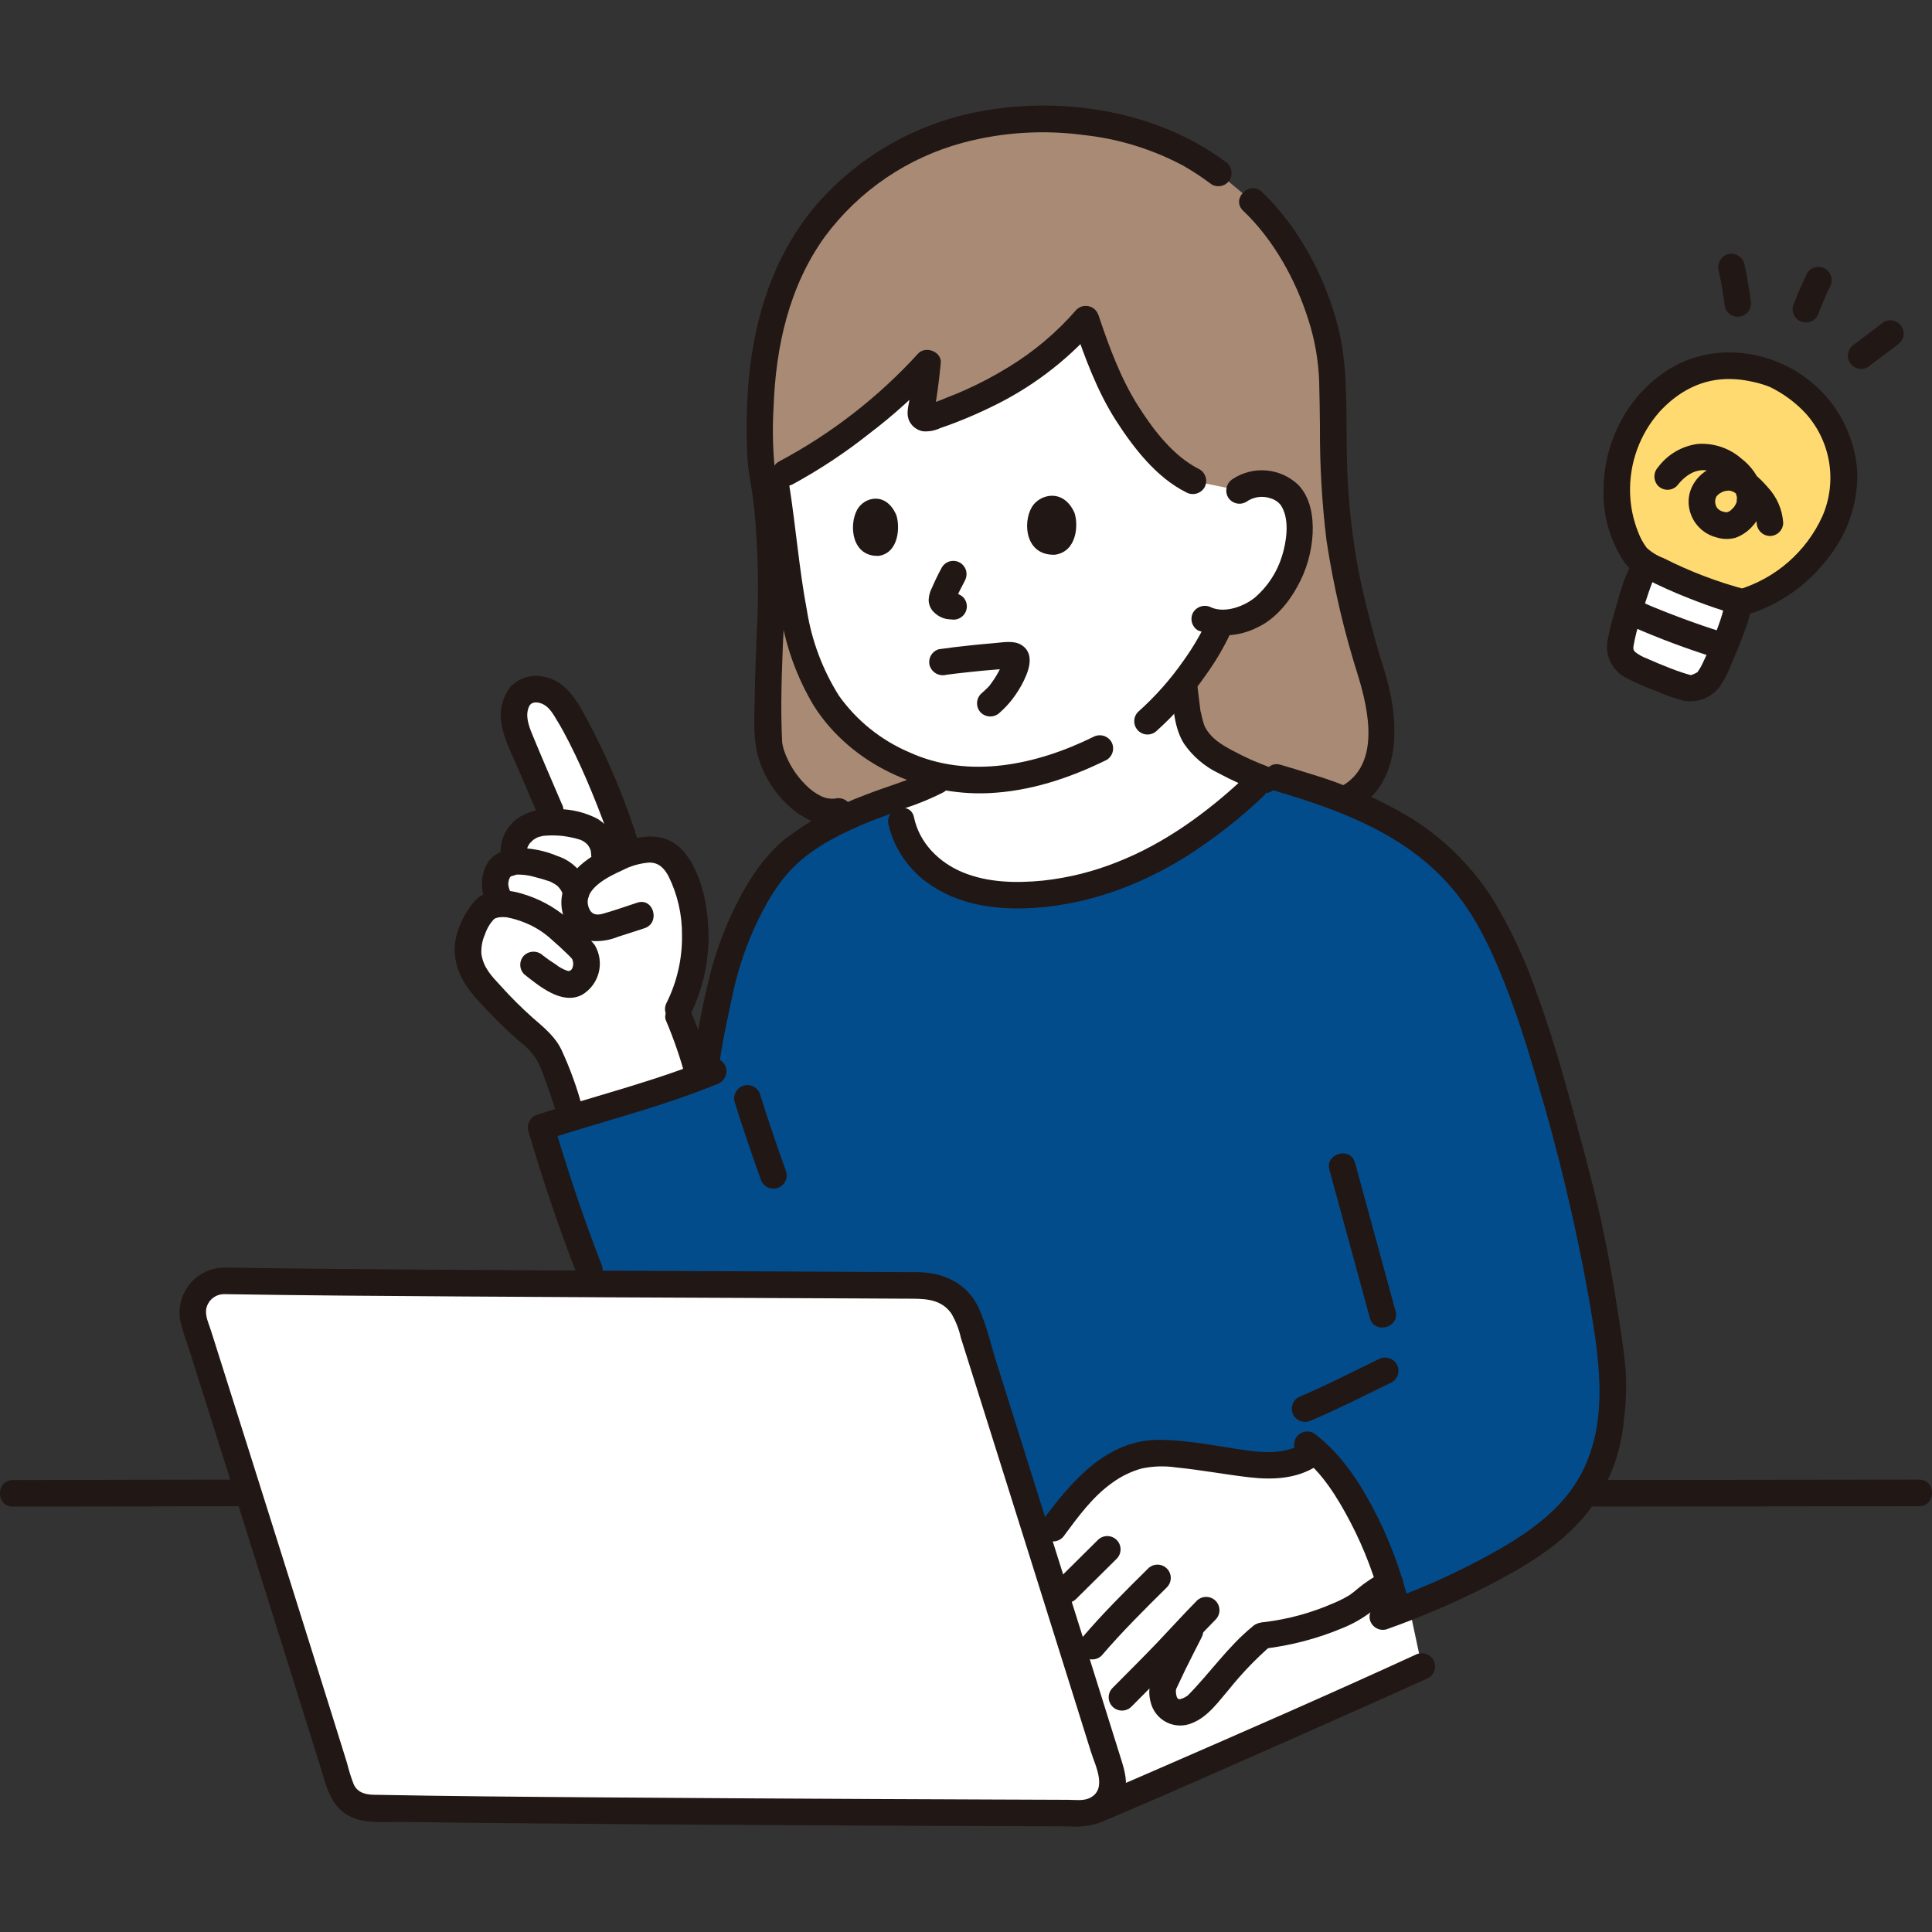 <svg width="349" height="349" viewBox="0 0 349 349" fill="none" xmlns="http://www.w3.org/2000/svg">
<rect x="0" y="0" width="349" height="349" fill="#333333" stroke="none"/>
<g clip-path="url(#clip0_46_2)">
<path d="M243.495 144.126C247.939 141.792 249.319 137.234 249.483 133.696C249.797 126.761 247.748 122.204 246.424 117.419C243.737 107.739 241.49 98.058 241.024 87.268C240.876 83.814 240.815 72.721 240.679 68.548C240.322 56.69 234.053 44.266 226.499 36.599L220.089 31.242C217.269 29.019 214.135 27.226 210.789 25.922C203.858 23.068 196.443 21.574 188.948 21.522C176.548 21.144 164.427 25.25 154.808 33.085C142.083 43.914 136.023 59.165 137.508 84.318C141.169 103.575 138.058 116.853 138.895 134.001C139.124 138.679 145.28 147.853 151.503 146.575L243.495 144.126Z" fill="#A98A75"/>
<path d="M196.136 57.654C189.277 65.733 178.862 72.008 167.622 75.545C167.455 75.595 167.277 75.602 167.106 75.563C166.935 75.525 166.777 75.443 166.647 75.325C166.517 75.208 166.42 75.059 166.365 74.893C166.309 74.727 166.298 74.549 166.331 74.377C166.884 71.4 167.267 68.545 167.539 65.577C160.621 73.259 148.352 82.518 139.949 86.422C141.159 93.579 141.977 100.81 142.882 107.412C144.326 117.939 147.802 127.403 155.365 133.26C159.753 136.799 164.93 139.226 170.457 140.334L169.164 141.072C166.826 142.196 164.421 143.178 161.964 144.013C161.968 144.024 161.972 144.035 161.974 144.047L162.793 148.288C163.727 153.138 167.456 157.147 171.904 159.288C176.352 161.429 181.444 161.914 186.375 161.627C202.696 160.676 216.628 151.836 228.04 140.667C225.428 139.658 222.889 138.47 220.44 137.111C218.28 136.026 216.521 134.283 215.415 132.134C214.966 130.953 214.644 129.727 214.455 128.478L213.955 124.401C213.955 124.401 213.887 123.981 213.789 123.369C215.15 121.635 216.373 119.869 217.538 118.036C217.538 118.036 219.366 115.041 220.127 113.336C220.127 113.336 220.327 112.959 220.618 112.415C222.794 112.401 224.93 111.838 226.83 110.779C229.718 108.815 231.954 106.035 233.253 102.793C234.797 99.461 235.379 93.912 233.83 90.726C233.349 89.767 232.621 88.953 231.722 88.367C230.822 87.782 229.783 87.446 228.711 87.394C227.012 87.165 225.29 87.594 223.897 88.594L215.495 86.87C210.018 84.246 203.859 75.87 201.507 70.963C199.505 66.714 197.744 62.356 196.232 57.909" fill="white"/>
<path d="M180.87 256.837C187.44 277.71 196.064 305.187 200.761 320.211C201.146 321.436 201.1 322.756 200.632 323.952C200.164 325.148 199.301 326.148 198.187 326.787L197.65 327.095L198.217 326.858C210.3 321.817 249.424 304.434 256.842 301.025L254.081 288.07C254.081 288.07 191.772 260.67 180.87 256.837Z" fill="white"/>
<path d="M224.568 38.07C230.053 43.281 234.045 50.506 236.316 57.67C237.491 61.283 238.157 65.043 238.295 68.84C238.379 71.618 238.403 74.397 238.44 77.176C238.399 84.056 238.8 90.931 239.64 97.759C240.894 105.964 242.784 114.059 245.295 121.97C247.238 128.307 249.41 138.15 242.286 142.049C239.576 143.533 241.995 147.679 244.709 146.194C252.062 142.17 252.702 133.322 251.284 125.93C250.589 122.304 249.293 118.817 248.324 115.26C247.124 110.842 246.024 106.394 245.166 101.895C243.885 94.555 243.249 87.117 243.266 79.666C243.166 72.744 243.419 65.752 241.687 58.99C239.416 50.119 234.646 41.028 227.959 34.674C225.719 32.546 222.32 35.935 224.564 38.068L224.568 38.07Z" fill="#211715"/>
<path d="M227.943 295.523C223.79 298.862 220.653 303.393 216.352 307.874C215.734 308.518 213.202 310.207 211.252 308.701C209.968 307.712 209.783 305.225 210.252 304.21C212.78 298.684 213.816 297.01 215.694 293.141C213.405 295.553 211.619 297.575 208.908 300.315L206.145 303.108C203.428 305.855 200.712 308.602 197.995 311.349C195.095 302.085 191.495 290.597 187.902 279.174C191.029 275.166 193.863 270.748 197.721 267.358C200.539 264.714 204.122 263.029 207.956 262.544C209.54 262.448 211.13 262.502 212.704 262.705C215.709 263.012 218.703 263.404 221.686 263.879C227.109 264.744 233.186 265.758 237.522 262.087C243.143 267.061 248.244 276.877 251.061 286.039C250.048 286.531 249.074 287.099 248.147 287.739C247.52 288.168 245.503 289.955 244.835 290.317C239.692 293.054 234.076 294.79 228.286 295.431" fill="white"/>
<path d="M248.121 278.156C245.278 271.663 241.526 265.636 237.506 262.078C233.171 265.757 227.099 264.743 221.678 263.878C218.696 263.403 215.702 263.011 212.696 262.704C211.122 262.501 209.532 262.447 207.948 262.543C204.114 263.028 200.532 264.713 197.713 267.357C194.922 269.99 192.416 272.911 190.237 276.07L106.46 229.357C102.787 219.966 100.56 213.176 97.74 203.657C103.997 201.61 119.479 197.137 127.305 194.157C127.928 189.265 128.796 184.408 129.905 179.603C131.238 173.103 134.515 163.146 140.794 155.861C144.905 151.091 153.239 147.083 160.794 144.478C160.994 144.387 161.322 144.267 161.734 144.127C162.316 146.404 162.796 148.286 162.796 148.286C163.73 153.136 167.459 157.145 171.907 159.286C176.355 161.427 181.447 161.912 186.378 161.625C203.061 160.653 217.248 151.438 228.799 139.918C244.908 144.523 257.674 149.248 266.683 162.252C274.537 173.59 280.016 194.573 282.238 202.797C284.528 211.272 286.915 219.858 288.599 229.671C289.522 234.771 291.238 245.129 291.349 248.962C291.438 252.032 290.913 258.905 290.044 261.684C288.379 267.579 284.876 272.788 280.044 276.553C272.277 282.789 260.263 288.098 252.384 291.068C251.383 286.636 249.956 282.312 248.121 278.156Z" fill="#034C8C"/>
<path d="M97.506 148.67C97.62 148.65 97.736 148.632 97.855 148.617C98.651 148.523 99.454 148.489 100.255 148.517L99.402 146.412C97.641 142.275 95.883 138.136 94.127 133.997C93.661 132.991 93.292 131.942 93.027 130.865C92.811 129.987 92.782 129.073 92.942 128.183C93.102 127.293 93.448 126.446 93.956 125.698C94.976 124.378 97.056 124.245 98.678 124.853C100.456 125.521 101.441 126.93 102.551 128.71C106.151 134.487 110.899 146.021 112.944 152.546L113.465 154.207C115.708 153.396 118.107 152.974 120.131 154.09C121.759 155.176 122.968 156.784 123.558 158.649C125.097 162.533 125.776 166.705 125.548 170.876C125.32 175.048 124.191 179.12 122.239 182.814C123.812 186.506 125.134 190.299 126.197 194.168L126.289 194.533C120.114 196.805 110.208 199.788 103.206 201.943L102.956 201.011C102.538 199.448 100.034 191.611 98.716 189.704C97.491 188.138 96.073 186.733 94.496 185.523C91.858 183.145 89.361 180.614 87.019 177.943C85.71 176.565 84.233 173.143 84.576 171.093C84.859 168.641 85.861 166.328 87.455 164.443C87.886 164.029 88.401 163.711 88.964 163.512C89.528 163.312 90.127 163.235 90.723 163.286L90.561 162.947C90.085 162.335 89.746 161.627 89.57 160.872C89.394 160.117 89.384 159.332 89.541 158.573C90.058 156.534 90.993 156.105 92.681 155.673C92.723 155.662 92.765 155.654 92.807 155.648L92.823 153.704C92.807 153.119 92.911 152.536 93.13 151.993C93.348 151.449 93.676 150.956 94.093 150.545C94.982 149.547 96.187 148.885 97.506 148.67Z" fill="white"/>
<path d="M209.945 142.84C209.995 142.816 209.995 142.813 209.945 142.84Z" fill="white"/>
<path d="M288.126 272.151C294.717 272.151 301.308 272.143 307.897 272.127L338.921 272.089C341.508 272.089 344.095 272.086 346.682 272.08C349.77 272.08 349.776 267.28 346.682 267.28C339.922 267.28 333.162 267.288 326.402 267.304L295.52 267.343C293.053 267.343 290.589 267.346 288.126 267.351C285.038 267.351 285.033 272.151 288.126 272.151Z" fill="#211715"/>
<path d="M2.313 272.159C14.166 272.159 26.018 272.112 37.87 272.09C39.746 272.086 41.622 272.083 43.498 272.08C46.586 272.08 46.591 267.28 43.498 267.28C31.51 267.28 19.522 267.326 7.535 267.349C5.794 267.353 4.054 267.356 2.313 267.359C-0.775 267.359 -0.78 272.159 2.313 272.159Z" fill="#211715"/>
<path d="M230.044 142.781C242.373 146.39 254.644 150.942 262.962 161.247C266.788 165.988 269.434 171.671 271.67 177.299C273.989 183.133 275.903 189.125 277.638 195.156C281.471 207.963 284.58 220.976 286.951 234.132C288.721 244.576 290.851 256.14 285.743 266.032C282.51 272.296 276.799 276.405 270.834 279.861C265.051 283.162 259.017 286.004 252.789 288.361C251.583 288.828 250.371 289.276 249.153 289.706C248.548 289.888 248.036 290.297 247.724 290.846C247.411 291.396 247.323 292.045 247.476 292.658C247.65 293.269 248.057 293.787 248.61 294.1C249.162 294.414 249.815 294.498 250.429 294.334C256.635 292.147 262.69 289.552 268.553 286.564C275.111 283.205 281.977 279.217 286.64 273.384C288.784 270.68 290.477 267.648 291.653 264.404C292.613 261.621 293.207 258.725 293.421 255.789C293.742 253.115 293.828 250.417 293.677 247.728C293.444 244.744 292.988 241.77 292.539 238.812C291.455 231.671 290.203 224.546 288.539 217.512C286.972 210.882 285.156 204.312 283.348 197.74C281.718 191.813 279.948 185.92 277.855 180.14C275.744 173.82 272.922 167.76 269.442 162.077C265.749 156.401 260.882 151.583 255.17 147.946C249.345 144.423 243.09 141.667 236.559 139.746C234.819 139.188 233.069 138.662 231.316 138.146C228.345 137.276 227.077 141.907 230.04 142.774L230.044 142.781Z" fill="#211715"/>
<path d="M236.964 256.546C241.89 254.457 246.625 252.022 251.437 249.691C251.984 249.367 252.381 248.841 252.543 248.226C252.704 247.611 252.616 246.957 252.298 246.407C251.965 245.87 251.439 245.481 250.828 245.321C250.217 245.16 249.567 245.241 249.014 245.546C244.202 247.877 239.468 250.312 234.541 252.401C234.269 252.56 234.03 252.771 233.84 253.022C233.649 253.273 233.51 253.56 233.43 253.865C233.35 254.17 233.331 254.487 233.374 254.8C233.417 255.112 233.521 255.413 233.68 255.685C234.015 256.22 234.541 256.607 235.151 256.767C235.761 256.927 236.41 256.848 236.964 256.546Z" fill="#211715"/>
<path d="M240.147 211.327L247.464 238.113C248.277 241.09 252.909 239.826 252.093 236.837L244.775 210.051C243.962 207.075 239.33 208.339 240.147 211.327Z" fill="#211715"/>
<path d="M235.38 260.71C231.971 262.886 227.739 262.401 223.927 261.819C219.211 261.099 214.391 260.157 209.61 260.091C199.862 259.956 193.462 267.729 188.165 274.858C187.848 275.409 187.76 276.062 187.921 276.677C188.082 277.291 188.479 277.818 189.026 278.142C189.579 278.448 190.229 278.53 190.84 278.37C191.452 278.209 191.978 277.819 192.31 277.281C194.81 273.914 197.404 270.35 200.863 267.894C202.462 266.713 204.261 265.83 206.173 265.286C208.239 264.839 210.368 264.77 212.459 265.081C216.913 265.523 221.304 266.359 225.746 266.87C229.874 267.345 234.203 267.153 237.803 264.854C240.403 263.197 237.994 259.041 235.38 260.71Z" fill="#211715"/>
<path d="M198.322 278.184L190.982 285.461C190.538 285.912 190.29 286.521 190.293 287.154C190.296 287.787 190.548 288.394 190.996 288.841C191.444 289.289 192.05 289.542 192.683 289.544C193.316 289.547 193.925 289.299 194.376 288.855L201.716 281.579C202.167 281.129 202.421 280.518 202.421 279.881C202.422 279.244 202.169 278.633 201.719 278.182C201.269 277.731 200.658 277.477 200.021 277.477C199.384 277.476 198.773 277.729 198.322 278.179V278.184Z" fill="#211715"/>
<path d="M199.001 299.07C202.701 294.745 206.757 290.722 210.801 286.722C211.245 286.271 211.493 285.662 211.49 285.029C211.488 284.396 211.235 283.789 210.787 283.342C210.34 282.894 209.733 282.641 209.1 282.639C208.467 282.636 207.858 282.884 207.407 283.328C203.359 287.328 199.307 291.35 195.607 295.676C195.163 296.127 194.915 296.736 194.918 297.369C194.921 298.002 195.173 298.609 195.621 299.056C196.069 299.504 196.675 299.757 197.308 299.759C197.941 299.762 198.55 299.514 199.001 299.07Z" fill="#211715"/>
<path d="M204.362 308.314C207.088 305.559 209.849 302.833 212.524 300.027C214.887 297.549 217.177 295.003 219.584 292.566C219.807 292.343 219.984 292.078 220.104 291.786C220.225 291.495 220.287 291.182 220.287 290.867C220.286 290.551 220.224 290.239 220.103 289.947C219.982 289.656 219.805 289.391 219.582 289.168C219.358 288.946 219.093 288.769 218.802 288.648C218.51 288.528 218.198 288.466 217.882 288.466C217.567 288.466 217.254 288.529 216.963 288.65C216.672 288.771 216.407 288.948 216.184 289.171C213.778 291.609 211.484 294.154 209.125 296.633C206.45 299.439 203.689 302.165 200.963 304.92C200.519 305.371 200.271 305.98 200.274 306.613C200.277 307.246 200.529 307.853 200.977 308.3C201.425 308.748 202.031 309.001 202.664 309.003C203.297 309.006 203.906 308.758 204.357 308.314H204.362Z" fill="#211715"/>
<path d="M228.278 297.832C233.179 297.263 237.975 296.004 242.524 294.094C244.438 293.324 246.236 292.289 247.864 291.021C248.194 290.755 248.519 290.484 248.847 290.215C249.008 290.084 249.168 289.952 249.331 289.822C249.64 289.576 249.062 290.012 249.292 289.854C250.248 289.203 251.247 288.618 252.282 288.102C252.832 287.781 253.231 287.254 253.392 286.638C253.554 286.022 253.464 285.368 253.143 284.818C252.822 284.268 252.295 283.869 251.679 283.707C251.063 283.546 250.409 283.636 249.859 283.957C248.211 284.795 246.663 285.815 245.241 286.996C244.785 287.397 244.308 287.774 243.812 288.125C242.873 288.69 241.894 289.185 240.882 289.605C236.874 291.362 232.628 292.517 228.282 293.032C227.652 293.052 227.053 293.311 226.607 293.757C226.161 294.203 225.902 294.802 225.882 295.432C225.885 296.067 226.139 296.676 226.589 297.125C227.038 297.575 227.646 297.829 228.282 297.832H228.278Z" fill="#211715"/>
<path d="M234.943 263.057C238.81 265.942 241.625 270.567 243.865 274.823C246.525 279.885 248.541 285.26 249.865 290.823C250.58 293.823 255.21 292.555 254.493 289.547C253.024 283.453 250.781 277.572 247.819 272.047C245.179 267.105 241.896 262.294 237.363 258.912C236.812 258.595 236.159 258.507 235.544 258.668C234.93 258.83 234.403 259.226 234.079 259.773C233.773 260.326 233.691 260.976 233.851 261.588C234.012 262.199 234.402 262.725 234.94 263.057H234.943Z" fill="#211715"/>
<path d="M212.895 293.389C211.914 295.348 210.895 297.289 209.935 299.255C209.172 300.675 208.493 302.139 207.903 303.639C207.52 304.909 207.509 306.262 207.87 307.539C208.062 308.312 208.419 309.034 208.919 309.655C209.418 310.275 210.046 310.78 210.76 311.133C211.474 311.486 212.256 311.679 213.052 311.699C213.849 311.719 214.639 311.565 215.37 311.248C218.254 310.102 220.154 307.319 222.117 305.039C224.389 302.216 226.908 299.6 229.643 297.222C230.089 296.77 230.339 296.16 230.339 295.525C230.339 294.89 230.089 294.28 229.643 293.828C229.186 293.391 228.578 293.147 227.946 293.147C227.314 293.147 226.706 293.391 226.249 293.828C221.826 297.428 218.6 302.185 214.618 306.219C214.556 306.282 214.213 306.544 214.482 306.349C214.77 306.14 214.169 306.533 214.102 306.572C213.99 306.635 213.532 306.841 213.883 306.704C213.743 306.759 213.171 306.923 213.3 306.904C213.199 306.945 213.088 306.956 212.98 306.937C212.872 306.917 212.772 306.868 212.691 306.795C212.923 306.931 212.557 306.566 212.772 306.895C212.694 306.776 212.624 306.652 212.561 306.524C212.672 306.745 212.606 306.677 212.561 306.486C212.511 306.269 212.445 306.058 212.407 305.838C212.486 306.293 212.423 305.667 212.416 305.514C212.411 305.414 212.436 305.314 212.427 305.214C212.427 305.266 212.308 305.614 212.401 305.391C212.433 305.317 212.432 305.221 212.458 305.143C212.577 304.791 212.349 305.358 212.533 304.966C213.065 303.836 213.588 302.703 214.133 301.58C215.076 299.648 216.077 297.746 217.04 295.825C217.346 295.272 217.427 294.622 217.267 294.011C217.107 293.399 216.717 292.873 216.179 292.541C215.628 292.226 214.975 292.14 214.361 292.301C213.747 292.462 213.221 292.857 212.895 293.402V293.389Z" fill="#211715"/>
<path d="M208.974 131.994C212.271 129.019 215.217 125.677 217.754 122.032C219.462 119.68 220.951 117.176 222.2 114.551C222.503 113.997 222.583 113.349 222.422 112.738C222.262 112.128 221.875 111.602 221.339 111.268C220.788 110.952 220.135 110.865 219.521 111.026C218.907 111.187 218.38 111.583 218.056 112.129C216.847 114.669 215.412 117.096 213.77 119.38C211.407 122.761 208.659 125.855 205.58 128.6C205.136 129.051 204.888 129.66 204.891 130.293C204.893 130.926 205.146 131.533 205.594 131.98C206.041 132.428 206.648 132.681 207.281 132.683C207.914 132.686 208.522 132.438 208.974 131.994Z" fill="#211715"/>
<path d="M197.473 133.131C187.23 138.168 175.012 140.823 164.2 135.869C159.132 133.699 154.759 130.178 151.557 125.69C148.62 121.024 146.655 115.813 145.781 110.37C144.348 102.819 143.757 95.102 142.555 87.509C142.382 86.898 141.975 86.379 141.423 86.066C140.87 85.752 140.217 85.668 139.603 85.833C138.998 86.015 138.486 86.424 138.174 86.973C137.861 87.523 137.773 88.172 137.927 88.785C139.067 95.985 139.71 103.272 140.938 110.458C141.821 116.485 143.887 122.279 147.016 127.505C153.656 137.959 166.355 143.831 178.573 143.276C186.101 142.935 193.173 140.581 199.896 137.276C200.441 136.95 200.836 136.424 200.997 135.81C201.158 135.197 201.072 134.544 200.757 133.993C200.427 133.453 199.9 133.062 199.288 132.901C198.676 132.741 198.026 132.823 197.473 133.131Z" fill="#211715"/>
<path d="M225.11 90.67C225.746 90.208 226.485 89.909 227.263 89.798C228.041 89.687 228.835 89.768 229.574 90.033C230.105 90.195 230.593 90.475 231 90.851C231.076 90.919 231.513 91.423 231.209 91.033C231.359 91.232 231.493 91.443 231.609 91.664C232.95 94.141 232.393 97.875 231.572 100.496C230.683 103.358 229.015 105.916 226.755 107.885C224.867 109.469 221.384 110.829 218.835 109.742C218.281 109.442 217.633 109.363 217.023 109.523C216.413 109.683 215.887 110.069 215.551 110.603C215.235 111.154 215.147 111.807 215.309 112.421C215.47 113.035 215.866 113.562 216.412 113.886C218.145 114.554 219.999 114.849 221.853 114.751C223.707 114.653 225.52 114.165 227.172 113.318C230.267 111.881 232.731 108.927 234.341 105.988C235.999 103.032 236.95 99.731 237.119 96.346C237.26 93.268 236.719 89.822 234.473 87.54C232.908 86.07 230.894 85.17 228.754 84.986C226.615 84.802 224.476 85.345 222.683 86.526C222.146 86.859 221.758 87.385 221.597 87.996C221.437 88.607 221.518 89.256 221.822 89.809C222.147 90.355 222.674 90.751 223.288 90.912C223.902 91.073 224.555 90.986 225.106 90.67H225.11Z" fill="#211715"/>
<path d="M194.077 92.586C194.825 94.686 194.607 99.616 190.585 100.206C185.243 100.406 184.705 94.483 186.385 91.617C187.757 89.27 192.044 88.136 194.077 92.586Z" fill="#211715"/>
<path d="M161.907 93.037C162.601 95.081 162.419 99.857 158.731 100.415C153.831 100.586 153.314 94.841 154.843 92.068C156.095 89.797 160.025 88.712 161.907 93.037Z" fill="#211715"/>
<path d="M170.129 102.509C169.385 103.883 168.713 105.295 168.114 106.738L168.356 106.165C168 106.836 167.795 107.577 167.756 108.335C167.752 108.805 167.855 109.27 168.056 109.695C168.257 110.12 168.552 110.494 168.918 110.789C169.468 111.278 170.132 111.622 170.849 111.789C171.317 111.877 171.777 111.889 172.249 111.933C172.564 111.934 172.877 111.872 173.169 111.752C173.46 111.632 173.725 111.456 173.949 111.233C174.399 110.783 174.652 110.172 174.652 109.536C174.652 108.9 174.399 108.289 173.949 107.839C173.48 107.416 172.88 107.169 172.249 107.139C172.018 107.116 171.785 107.121 171.555 107.091L172.193 107.177C172.029 107.151 171.868 107.108 171.714 107.046L172.288 107.288C172.126 107.215 171.972 107.126 171.829 107.021L172.315 107.396C172.208 107.315 172.108 107.227 172.015 107.131L172.391 107.617C172.346 107.558 172.308 107.492 172.28 107.423L172.521 107.997C172.505 107.95 172.493 107.901 172.485 107.852L172.571 108.49C172.559 108.386 172.559 108.281 172.571 108.177L172.486 108.815C172.525 108.592 172.59 108.374 172.68 108.166L172.438 108.74C172.566 108.442 172.692 108.142 172.817 107.84L172.575 108.413C173.081 107.225 173.675 106.067 174.275 104.928C174.589 104.365 174.675 103.704 174.517 103.079C174.392 102.624 174.135 102.215 173.778 101.905C173.422 101.595 172.982 101.397 172.514 101.336C172.045 101.275 171.569 101.353 171.145 101.561C170.721 101.769 170.368 102.098 170.13 102.506L170.129 102.509Z" fill="#211715"/>
<path d="M180.582 128.741C181.402 128.021 182.153 127.225 182.825 126.364C183.455 125.543 184.023 124.677 184.525 123.772C185.701 121.607 187.204 118.112 184.436 116.464C183.078 115.656 181.212 116.039 179.712 116.164C178.123 116.293 176.537 116.448 174.953 116.617C173.17 116.809 171.389 117.017 169.613 117.275C169 117.446 168.48 117.852 168.166 118.405C167.852 118.958 167.769 119.613 167.937 120.227C168.123 120.83 168.532 121.339 169.081 121.651C169.629 121.962 170.276 122.053 170.889 121.904C171.068 121.878 171.247 121.856 171.425 121.829C170.694 121.942 171.201 121.859 171.374 121.837C171.751 121.788 172.129 121.74 172.507 121.695C173.353 121.593 174.2 121.497 175.047 121.407C176.77 121.223 178.494 121.056 180.221 120.924C180.906 120.872 181.592 120.824 182.279 120.793C182.397 120.78 182.516 120.775 182.634 120.779C182.39 120.769 182.152 120.697 181.945 120.568C181.737 120.439 181.567 120.258 181.45 120.043C181.295 119.752 181.232 119.421 181.269 119.093C181.178 119.319 181.111 119.553 181.069 119.793C181.019 119.947 180.969 120.101 180.909 120.253C180.803 120.521 180.79 120.553 180.872 120.36C180.393 121.412 179.807 122.412 179.124 123.344C178.98 123.544 178.838 123.752 178.683 123.944C178.945 123.618 178.483 124.144 178.427 124.206C178.035 124.606 177.604 124.97 177.191 125.35C176.746 125.803 176.496 126.412 176.496 127.047C176.496 127.682 176.746 128.291 177.191 128.744C177.648 129.181 178.256 129.426 178.888 129.426C179.521 129.426 180.128 129.181 180.585 128.744L180.582 128.741Z" fill="#211715"/>
<path d="M198.855 329.17C206.685 325.9 214.447 322.47 222.213 319.049C231.18 315.105 240.136 311.134 249.079 307.137C252.079 305.798 255.072 304.463 258.053 303.094C258.599 302.769 258.995 302.243 259.156 301.629C259.317 301.015 259.23 300.362 258.914 299.811C258.583 299.272 258.057 298.882 257.445 298.722C256.834 298.561 256.184 298.643 255.631 298.95C239.981 306.136 224.184 313.023 208.395 319.894C206.28 320.815 204.163 321.731 202.044 322.643C201.159 323.023 200.273 323.402 199.386 323.779C199.186 323.864 198.027 324.354 198.625 324.102L197.579 324.541C196.977 324.728 196.468 325.137 196.157 325.685C195.846 326.234 195.755 326.88 195.903 327.493C196.075 328.105 196.482 328.624 197.035 328.938C197.587 329.252 198.241 329.335 198.855 329.17Z" fill="#211715"/>
<path d="M40.546 231.377C71.334 231.888 141.618 232.048 166.714 232.216C168.573 232.227 170.381 232.827 171.878 233.93C173.374 235.034 174.482 236.583 175.042 238.356C181.014 257.242 194.442 299.997 200.761 320.211C201.026 321.056 201.088 321.953 200.941 322.826C200.795 323.7 200.444 324.527 199.918 325.24C199.392 325.953 198.705 326.532 197.913 326.929C197.122 327.327 196.247 327.532 195.361 327.528C168.166 327.428 94.898 327.168 66.729 326.598C65.546 326.575 64.401 326.18 63.456 325.469C62.51 324.757 61.814 323.766 61.465 322.635C55.911 304.67 41.647 259.403 35.075 238.724C34.804 237.871 34.739 236.966 34.887 236.083C35.035 235.2 35.391 234.365 35.926 233.647C36.46 232.929 37.158 232.348 37.962 231.954C38.765 231.559 39.651 231.361 40.546 231.377Z" fill="white"/>
<path d="M40.546 233.777C54.926 234.014 69.308 234.107 83.689 234.199C100.489 234.308 117.289 234.394 134.089 234.457C141.156 234.488 148.222 234.52 155.289 234.552C158.049 234.566 160.809 234.581 163.569 234.596C166.637 234.614 169.79 234.429 171.819 237.218C172.637 238.595 173.229 240.095 173.571 241.66C174.043 243.153 174.514 244.646 174.985 246.139C176.109 249.703 177.232 253.267 178.354 256.831C180.961 265.114 183.566 273.398 186.167 281.682C188.731 289.845 191.293 298.008 193.852 306.173C194.932 309.616 196.011 313.059 197.088 316.503C197.864 318.983 200.141 323.286 196.764 324.83C195.626 325.35 194.164 325.124 192.935 325.12L188.96 325.105L179.788 325.07C172.48 325.042 165.171 325.011 157.862 324.978C141.235 324.901 124.608 324.801 107.981 324.678C94.49 324.578 80.998 324.472 67.509 324.209C66.009 324.18 64.582 323.823 63.893 322.319C63.413 321.072 63.012 319.796 62.693 318.498C61.729 315.396 60.762 312.296 59.793 309.198C57.373 301.454 54.944 293.712 52.508 285.972C47.724 270.759 42.925 255.552 38.108 240.351C37.687 239.025 36.908 237.491 37.335 236.11C37.543 235.424 37.969 234.825 38.548 234.404C39.128 233.983 39.83 233.763 40.546 233.777C43.632 233.736 43.641 228.936 40.546 228.977C39.346 228.98 38.161 229.25 37.077 229.765C35.993 230.28 35.036 231.029 34.276 231.958C33.516 232.887 32.97 233.972 32.679 235.137C32.387 236.301 32.357 237.516 32.591 238.693C32.986 240.257 33.461 241.799 34.015 243.314C34.539 244.966 35.062 246.618 35.586 248.271C38.089 256.173 40.586 264.077 43.077 271.984C48.014 287.647 52.929 303.317 57.824 318.992C58.924 322.539 59.673 326.455 63.386 328.203C66.193 329.524 69.927 329.061 72.977 329.109C79.822 329.216 86.667 329.299 93.514 329.357C110.426 329.521 127.338 329.639 144.25 329.712C159.228 329.79 174.206 329.855 189.185 329.906L193.237 329.921C194.951 330.066 196.676 329.875 198.317 329.359C199.453 328.907 200.472 328.205 201.3 327.304C202.127 326.404 202.741 325.329 203.096 324.159C203.748 322.011 203.212 320.005 202.568 317.947C200.257 310.558 197.942 303.17 195.623 295.784C190.408 279.162 185.184 262.543 179.949 245.926C178.935 242.711 178.168 239.205 176.734 236.15C174.702 231.82 170.388 229.836 165.803 229.807C159.824 229.768 153.846 229.737 147.867 229.714C131.267 229.639 114.667 229.562 98.067 229.482C81.876 229.393 65.684 229.298 49.493 229.1C46.509 229.064 43.525 229.022 40.541 228.974C37.456 228.925 37.455 233.725 40.546 233.777Z" fill="#211715"/>
<path d="M193.92 58.543C195.915 64.493 198.203 70.693 201.613 75.998C204.772 80.914 208.932 86.29 214.286 88.939C214.839 89.244 215.489 89.325 216.1 89.165C216.711 89.005 217.238 88.616 217.57 88.078C217.885 87.527 217.971 86.874 217.81 86.26C217.649 85.646 217.254 85.12 216.709 84.794C211.969 82.449 208.341 77.662 205.575 73.294C202.475 68.394 200.383 62.741 198.549 57.271C197.572 54.357 192.934 55.607 193.92 58.547V58.543Z" fill="#211715"/>
<path d="M194.439 55.957C190.903 60.035 186.753 63.537 182.139 66.338C179.727 67.821 177.225 69.151 174.646 70.321C173.436 70.872 172.208 71.383 170.962 71.852C169.586 72.471 168.151 72.949 166.679 73.278H167.955C168.429 74.678 168.703 75.023 168.776 74.312C168.804 74.157 168.831 74.001 168.858 73.846C168.925 73.46 168.989 73.073 169.051 72.686C169.173 71.919 169.284 71.151 169.389 70.386C169.607 68.786 169.792 67.184 169.942 65.58C170.136 63.511 167.181 62.408 165.842 63.88C158.663 71.748 150.188 78.328 140.786 83.333C138.055 84.779 140.478 88.923 143.209 87.478C148.061 84.835 152.677 81.78 157.004 78.345C161.398 75.018 165.491 71.312 169.236 67.27L165.136 65.57C164.924 67.835 164.645 70.089 164.264 72.332C164.041 73.64 163.654 74.932 164.323 76.183C164.564 76.625 164.9 77.008 165.306 77.305C165.712 77.602 166.179 77.805 166.673 77.901C167.767 78.002 168.867 77.804 169.857 77.33C170.919 76.969 171.972 76.584 173.016 76.173C174.962 75.409 176.883 74.573 178.762 73.66C186.025 70.234 192.513 65.364 197.83 59.346C198.266 58.888 198.508 58.281 198.508 57.649C198.508 57.017 198.266 56.41 197.83 55.952C197.377 55.507 196.768 55.258 196.133 55.258C195.498 55.258 194.889 55.507 194.436 55.952L194.439 55.957Z" fill="#211715"/>
<path d="M229.181 138.542C226.95 137.71 224.779 136.727 222.681 135.601C220.681 134.539 218.929 133.451 217.905 131.719C217.749 131.465 217.612 131.2 217.493 130.926C217.663 131.342 217.403 130.596 217.402 130.591C217.218 130.003 217.081 129.4 216.957 128.798C216.932 128.673 216.757 128.198 216.816 128.068C216.747 128.21 216.887 128.662 216.845 128.355C216.816 128.143 216.793 127.93 216.766 127.718L216.357 124.404C216.338 123.773 216.079 123.174 215.633 122.728C215.187 122.282 214.588 122.023 213.957 122.004C213.322 122.007 212.713 122.261 212.264 122.711C211.815 123.16 211.561 123.769 211.557 124.404C211.967 127.72 212.057 131.465 213.894 134.359C215.454 136.618 217.573 138.434 220.043 139.631C222.579 140.992 225.206 142.175 227.906 143.17C228.52 143.334 229.173 143.25 229.725 142.936C230.277 142.623 230.684 142.105 230.858 141.494C231.014 140.881 230.926 140.231 230.614 139.681C230.302 139.131 229.787 138.723 229.181 138.542Z" fill="#211715"/>
<path d="M160.481 148.924C161.057 151.329 162.115 153.592 163.59 155.576C165.066 157.561 166.928 159.226 169.065 160.47C173.81 163.378 179.586 164.241 185.065 164.085C195.498 163.785 205.573 160.185 214.365 154.665C219.309 151.512 223.939 147.891 228.19 143.852C230.449 141.735 227.05 138.346 224.796 140.458C218.086 146.746 210.453 152.33 201.843 155.713C197.548 157.44 193.036 158.569 188.433 159.07C183.595 159.552 178.499 159.461 173.938 157.589C169.638 155.823 166.072 152.284 165.11 147.65C164.482 144.627 159.854 145.907 160.481 148.926V148.924Z" fill="#211715"/>
<path d="M293.088 118.732C292.654 117.996 292.522 117.121 292.718 116.29C293.666 111.719 295.054 107.25 296.862 102.946C296.862 102.946 297.143 102.528 297.526 101.954C302.695 104.686 308.127 106.89 313.739 108.532C313.715 109.221 313.703 109.732 313.703 109.732C314.113 110.705 310.919 118.556 309.271 121.762C308.982 122.327 308.606 122.844 308.158 123.294C307.237 123.95 306.132 124.3 305.001 124.294C301.889 123.385 298.853 122.236 295.92 120.855C294.848 120.43 293.9 119.742 293.163 118.855C293.137 118.814 293.112 118.77 293.088 118.732Z" fill="white"/>
<path d="M327.864 72.962C328.291 73.443 328.714 73.962 329.123 74.522C331.272 77.293 332.617 80.602 333.01 84.086C333.403 87.571 332.829 91.096 331.351 94.276C330.07 97.213 328.21 99.862 325.882 102.064C324.188 103.784 322.271 105.27 320.182 106.482C318.463 107.463 316.635 108.241 314.737 108.802C308.341 107.039 302.179 104.518 296.381 101.294C293.344 98.46 291.881 91.718 292.081 88.068C292.155 85.397 292.627 82.752 293.481 80.22C294.508 77.441 296.066 74.888 298.069 72.705C300.667 69.694 304.12 67.545 307.969 66.544C312.197 65.708 316.576 66.101 320.588 67.675C323.374 68.879 325.858 70.684 327.864 72.962Z" fill="#FFDA71"/>
<path d="M326.166 74.659C328.404 77.143 329.88 80.219 330.417 83.519C330.954 86.819 330.53 90.204 329.195 93.27C327.759 96.418 325.67 99.225 323.067 101.504C320.464 103.784 317.405 105.483 314.095 106.49H315.371C310.233 105.129 305.253 103.229 300.513 100.823C299.394 100.414 298.366 99.788 297.488 98.982C296.833 98.119 296.308 97.165 295.928 96.15C295.033 93.907 294.537 91.525 294.463 89.112C294.298 83.714 296.193 78.456 299.763 74.404C303.177 70.688 307.502 68.344 312.663 68.469C313.785 68.492 314.902 68.618 316.001 68.844C316.622 68.962 317.239 69.099 317.848 69.27C318.256 69.384 318.66 69.512 319.06 69.653C319.358 69.758 319.653 69.87 319.946 69.991C319.515 69.808 319.423 69.769 319.669 69.876C322.112 71.057 324.315 72.68 326.169 74.661C328.253 76.951 331.639 73.549 329.564 71.267C323.074 64.133 312.22 61.467 303.356 65.667C299.95 67.379 297.001 69.879 294.756 72.96C291.49 77.419 289.71 82.792 289.669 88.319C289.507 92.862 290.73 97.347 293.175 101.18C293.837 102.219 294.73 103.091 295.785 103.728C296.878 104.355 298 104.928 299.135 105.48C301.56 106.65 304.051 107.693 306.567 108.647C308.647 109.435 310.752 110.168 312.889 110.785C313.874 111.17 314.957 111.221 315.974 110.93C321.616 109.115 326.565 105.612 330.153 100.895C333.675 96.556 335.572 91.124 335.517 85.536C335.243 80.235 333.138 75.193 329.561 71.27C327.525 68.934 324.142 72.341 326.166 74.659Z" fill="#211715"/>
<path d="M294.908 113.233C299.726 115.338 304.655 117.182 309.671 118.757C310.284 118.921 310.938 118.837 311.49 118.523C312.042 118.21 312.449 117.692 312.623 117.081C312.779 116.468 312.691 115.818 312.379 115.268C312.066 114.718 311.553 114.31 310.947 114.129C308.613 113.396 306.301 112.592 304.007 111.743C302.785 111.291 301.568 110.824 300.357 110.343C299.772 110.111 299.188 109.874 298.607 109.633L298.184 109.457C298.409 109.552 298.392 109.544 298.135 109.435C297.866 109.32 297.598 109.205 297.335 109.088C296.782 108.783 296.132 108.703 295.521 108.863C294.91 109.023 294.384 109.412 294.051 109.949C293.737 110.5 293.651 111.152 293.812 111.766C293.973 112.38 294.368 112.906 294.912 113.232L294.908 113.233Z" fill="#211715"/>
<path d="M294.795 101.734C293.259 104.476 292.44 107.829 291.582 110.828C291.1 112.412 290.708 114.023 290.409 115.652C290.141 117.023 290.34 118.444 290.973 119.689C291.605 120.935 292.637 121.932 293.902 122.524C295.695 123.44 297.543 124.245 299.434 124.934C301.02 125.652 302.673 126.214 304.368 126.611C305.547 126.786 306.752 126.641 307.856 126.192C308.96 125.742 309.923 125.005 310.644 124.056C311.562 122.674 312.319 121.191 312.899 119.636C313.752 117.666 314.574 115.677 315.274 113.647C315.732 112.316 316.48 110.513 316.022 109.094C315.076 106.167 310.44 107.419 311.393 110.371C311.421 110.456 311.344 109.596 311.333 110.171C311.34 109.806 311.4 109.771 311.287 110.257C311.155 110.826 310.977 111.384 310.793 111.938C310.319 113.369 309.769 114.776 309.193 116.17C308.753 117.241 308.154 118.612 307.549 119.856C307.28 120.44 306.95 120.995 306.565 121.51C306.665 121.395 307.037 121.259 306.625 121.432C306.476 121.494 306.337 121.595 306.19 121.664C305.552 121.964 305.913 121.779 305.978 121.755C305.957 121.763 305.309 122.024 305.506 121.924C305.255 122.052 305.172 121.905 305.478 121.955C305.357 121.933 305.236 121.904 305.118 121.869C304.797 121.777 304.477 121.688 304.159 121.586C303.326 121.32 302.505 121.013 301.689 120.698C300.166 120.109 298.889 119.576 297.436 118.926C296.721 118.662 296.05 118.291 295.446 117.826C295.019 117.441 295.001 117.191 295.103 116.554C295.374 115.098 295.73 113.659 296.169 112.244C296.666 110.497 297.211 108.764 297.803 107.044C298.031 106.382 298.267 105.723 298.522 105.071C298.577 104.93 298.635 104.791 298.689 104.65C298.61 104.85 298.513 105.028 298.66 104.722C298.751 104.534 298.834 104.345 298.937 104.162C300.448 101.462 296.303 99.041 294.792 101.739L294.795 101.734Z" fill="#211715"/>
<path d="M340.266 58.195C338.516 59.528 336.759 60.853 334.994 62.169C334.468 62.501 334.078 63.009 333.894 63.603C333.728 64.228 333.815 64.892 334.136 65.453C334.454 65.991 334.968 66.385 335.57 66.553C335.878 66.642 336.202 66.666 336.52 66.625C336.838 66.583 337.144 66.476 337.419 66.311C339.184 64.996 340.941 63.671 342.692 62.336C343.213 61.999 343.602 61.493 343.792 60.902C343.958 60.278 343.871 59.614 343.55 59.053C343.232 58.515 342.717 58.121 342.115 57.953C341.807 57.863 341.483 57.838 341.165 57.88C340.847 57.921 340.541 58.029 340.266 58.195Z" fill="#211715"/>
<path d="M328.54 56.493C328.826 55.745 329.124 55.002 329.435 54.264L329.193 54.837C329.622 53.823 330.076 52.82 330.554 51.828C330.863 51.263 330.949 50.603 330.796 49.978C330.626 49.377 330.232 48.864 329.696 48.544C329.419 48.383 329.113 48.279 328.796 48.238C328.478 48.197 328.156 48.218 327.847 48.302C327.242 48.465 326.726 48.86 326.412 49.402C325.497 51.302 324.666 53.244 323.912 55.214C323.828 55.523 323.806 55.846 323.847 56.163C323.889 56.481 323.993 56.787 324.154 57.064C324.475 57.614 325.001 58.013 325.617 58.174C326.233 58.336 326.887 58.246 327.437 57.925L327.923 57.549C328.217 57.256 328.43 56.891 328.54 56.49V56.493Z" fill="#211715"/>
<path d="M316.227 54.182C315.927 51.973 315.574 49.767 315.087 47.591C314.914 46.98 314.507 46.462 313.955 46.148C313.402 45.834 312.749 45.751 312.135 45.915C311.529 46.096 311.016 46.504 310.704 47.054C310.392 47.604 310.304 48.254 310.459 48.867C310.946 51.043 311.298 53.249 311.598 55.458C311.764 56.061 312.159 56.576 312.698 56.892C313.259 57.213 313.924 57.3 314.548 57.134C315.15 56.965 315.663 56.572 315.982 56.034L316.224 55.461C316.338 55.043 316.338 54.603 316.224 54.185L316.227 54.182Z" fill="#211715"/>
<path d="M322.122 94.421C321.957 92.031 320.973 89.77 319.335 88.021C317.835 86.278 315.791 84.342 313.455 83.941C308.508 83.092 303.73 87.61 305.355 92.653C305.704 93.733 306.323 94.707 307.153 95.482C307.983 96.257 308.996 96.808 310.098 97.082C311.214 97.431 312.407 97.45 313.534 97.136C314.741 96.69 315.814 95.942 316.649 94.963C317.47 94.061 318.053 92.969 318.343 91.784C318.633 90.599 318.622 89.361 318.31 88.182C317.648 86.046 316.333 84.172 314.55 82.822C313.472 81.885 312.218 81.171 310.862 80.72C309.506 80.27 308.075 80.092 306.65 80.198C305.244 80.386 303.891 80.853 302.668 81.571C301.445 82.289 300.378 83.245 299.53 84.381C299.098 84.84 298.857 85.447 298.857 86.078C298.857 86.709 299.098 87.316 299.53 87.775C299.982 88.221 300.592 88.472 301.227 88.472C301.862 88.472 302.472 88.221 302.924 87.775C304.65 85.575 306.916 84.163 309.724 85.385C311.007 85.941 312.118 86.831 312.94 87.962C312.876 87.874 313.266 88.49 313.324 88.594C313.413 88.746 313.493 88.903 313.566 89.064C313.542 89.009 313.479 88.837 313.566 89.092C313.636 89.292 313.779 89.892 313.778 89.886C313.765 89.754 313.688 90.757 313.757 90.446C313.717 90.689 313.635 90.924 313.515 91.139C313.419 91.322 313.305 91.495 313.175 91.656C312.982 91.871 312.775 92.073 312.555 92.261C312.54 92.272 311.707 92.708 312.041 92.581C312.516 92.4 311.634 92.531 311.893 92.569C311.591 92.515 311.294 92.44 311.003 92.343C310.603 92.222 311.303 92.512 310.921 92.314C310.769 92.238 310.622 92.153 310.48 92.059C310.535 92.096 310.092 91.634 310.246 91.852C310.009 91.523 309.865 91.136 309.829 90.732C309.807 90.36 309.891 89.99 310.07 89.664C310.192 89.52 310.333 89.399 310.46 89.264C310.493 89.229 310.731 89.05 310.505 89.219C310.25 89.41 310.612 89.157 310.676 89.119L311.055 88.905C311.381 88.717 310.748 89.005 311.115 88.866C311.227 88.824 311.341 88.785 311.455 88.75C311.611 88.704 311.772 88.662 311.932 88.631C311.546 88.707 312.269 88.621 312.3 88.62C312.838 88.663 313.342 88.897 313.723 89.279C314.41 89.834 315.055 90.44 315.652 91.091C316.149 91.614 316.568 92.205 316.898 92.847C317.152 93.337 317.298 93.874 317.326 94.425C317.339 95.058 317.596 95.661 318.043 96.108C318.49 96.555 319.094 96.812 319.726 96.825C320.361 96.819 320.968 96.564 321.416 96.115C321.865 95.667 322.12 95.06 322.126 94.425L322.122 94.421Z" fill="#211715"/>
<path d="M124.551 183.577C126.92 178.916 128.1 173.741 127.985 168.514C127.862 163.714 126.802 157.981 123.751 154.127C120.017 149.41 114.232 151.116 109.582 153.257C105.113 155.315 100.32 159.342 101.625 164.875C101.923 166.186 102.61 167.376 103.597 168.29C104.583 169.204 105.822 169.798 107.152 169.996C108.687 170.066 110.218 169.802 111.642 169.224L116.409 167.683C119.336 166.736 118.084 162.1 115.133 163.054C113.056 163.726 110.988 164.482 108.884 165.064C107.696 165.392 106.802 165.191 106.344 163.929C105.131 160.584 110.144 158.237 112.403 157.221C113.922 156.42 115.59 155.941 117.303 155.814C118.996 155.808 119.992 156.848 120.752 158.26C122.395 161.577 123.232 165.235 123.196 168.936C123.258 173.173 122.303 177.364 120.409 181.155C119.022 183.906 123.161 186.339 124.554 183.577H124.551Z" fill="#211715"/>
<path d="M120.295 184.334C121.738 187.736 122.94 191.235 123.89 194.806C124.059 195.42 124.465 195.941 125.019 196.256C125.573 196.57 126.228 196.652 126.842 196.483C127.456 196.313 127.978 195.907 128.292 195.353C128.606 194.8 128.688 194.144 128.519 193.53C127.567 189.959 126.364 186.46 124.919 183.058C124.732 182.466 124.343 181.958 123.819 181.624C123.258 181.303 122.593 181.216 121.969 181.382C120.856 181.742 119.78 183.092 120.293 184.334H120.295Z" fill="#211715"/>
<path d="M128.206 191.232C118.13 195.37 107.444 197.972 97.106 201.346C96.498 201.524 95.984 201.932 95.671 202.483C95.358 203.034 95.272 203.685 95.43 204.298C98.007 212.981 100.855 221.554 104.149 229.998C104.335 230.6 104.743 231.107 105.291 231.418C105.838 231.729 106.484 231.819 107.095 231.67C107.706 231.497 108.225 231.09 108.539 230.538C108.852 229.985 108.936 229.332 108.771 228.718C105.471 220.278 102.629 211.705 100.051 203.018L98.378 205.97C108.72 202.597 119.406 199.994 129.478 195.857C130.081 195.67 130.59 195.261 130.901 194.713C131.213 194.164 131.304 193.517 131.155 192.904C130.982 192.292 130.575 191.773 130.023 191.46C129.47 191.146 128.816 191.063 128.202 191.228L128.206 191.232Z" fill="#211715"/>
<path d="M101.474 145.201C99.692 141.014 97.86 136.844 96.137 132.633C95.511 131.103 94.819 129.233 95.576 127.611C96.035 126.625 97.264 126.803 98.102 127.211C99.312 127.8 100.033 129.179 100.702 130.276C101.467 131.535 102.164 132.834 102.831 134.147C104.347 137.13 105.718 140.191 106.987 143.287C108.322 146.539 109.577 149.832 110.636 153.187C111.562 156.122 116.198 154.869 115.264 151.911C112.931 144.475 109.922 137.269 106.276 130.381C104.536 127.116 102.448 123.104 98.476 122.304C97.382 122.015 96.231 122.019 95.14 122.318C94.049 122.617 93.055 123.198 92.261 124.004C91.548 124.906 91.028 125.945 90.736 127.057C90.443 128.169 90.384 129.33 90.561 130.466C90.918 133.411 92.472 136.189 93.619 138.89C94.856 141.803 96.094 144.716 97.332 147.627C97.656 148.174 98.183 148.571 98.797 148.732C99.412 148.893 100.066 148.805 100.616 148.488C101.153 148.155 101.542 147.629 101.702 147.018C101.863 146.407 101.782 145.757 101.477 145.204L101.474 145.201Z" fill="#211715"/>
<path d="M94.677 175.984C97.396 178.127 101.498 181.596 105.125 179.714C105.869 179.278 106.519 178.699 107.039 178.01C107.558 177.321 107.936 176.537 108.151 175.701C108.366 174.866 108.414 173.996 108.292 173.142C108.169 172.288 107.879 171.467 107.438 170.726C106.001 168.899 104.339 167.263 102.49 165.855C100.046 163.768 97.177 162.24 94.083 161.376C91.368 160.552 87.611 160.527 85.642 162.9C83.579 165.385 81.881 168.96 82.156 172.271C82.443 175.728 84.214 178.428 86.502 180.893C88.736 183.369 91.111 185.714 93.615 187.917C94.97 188.91 96.129 190.148 97.031 191.566C97.547 192.574 97.987 193.62 98.347 194.694C99.194 196.977 100.005 199.294 100.647 201.649C101.459 204.626 106.09 203.362 105.275 200.373C104.311 196.676 103.016 193.073 101.408 189.608C100.255 187.208 98.165 185.534 96.198 183.826C94.168 182.016 92.241 180.094 90.426 178.07C88.82 176.328 87.286 174.79 86.956 172.27C86.895 171.058 87.124 169.849 87.623 168.742C87.969 167.689 88.554 166.731 89.333 165.942C89.107 166.121 89.678 165.784 89.475 165.872C89.449 165.884 90.143 165.702 90.041 165.718C90.564 165.649 91.094 165.649 91.617 165.718C92.723 165.931 93.805 166.256 94.846 166.688C96.665 167.417 98.332 168.481 99.759 169.824C100.673 170.624 101.582 171.434 102.444 172.289C102.821 172.63 103.17 173.002 103.486 173.4C103.242 173.06 103.538 173.6 103.544 173.97C103.557 174.717 103.276 175.464 102.614 175.407C101.809 175.153 101.059 174.751 100.403 174.221C99.595 173.721 98.816 173.176 98.071 172.587C97.611 172.155 97.004 171.915 96.374 171.915C95.743 171.915 95.136 172.155 94.677 172.587C94.231 173.039 93.98 173.649 93.98 174.284C93.98 174.92 94.231 175.53 94.677 175.982V175.984Z" fill="#211715"/>
<path d="M92.262 161.25C92.654 161.737 92.309 161.282 92.234 161.15C92.2 161.091 91.943 160.514 92.119 160.971C92.037 160.759 91.967 160.543 91.91 160.324C91.898 160.278 91.799 159.588 91.835 160.029C91.812 159.787 91.811 159.543 91.83 159.301C91.795 159.693 91.892 159.086 91.917 159.001C91.935 158.936 92.091 158.383 91.989 158.725C91.889 159.042 92.097 158.535 92.13 158.464C92.169 158.395 92.211 158.328 92.257 158.264C92.043 158.527 91.996 158.594 92.115 158.464C92.215 158.407 92.477 158.013 92.244 158.324C92.037 158.601 92.218 158.324 92.361 158.283C92.827 158.141 91.887 158.427 92.338 158.283C92.661 158.183 93.005 158.106 93.323 157.991C93.066 158.009 93.03 158.012 93.216 157.999C93.329 157.989 93.442 157.984 93.556 157.984C93.78 157.984 94.005 157.993 94.229 158.007C95.042 158.057 95.848 158.199 96.629 158.43C97.51 158.655 98.379 158.899 99.238 159.199C99.747 159.377 99.088 159.099 99.523 159.322C99.729 159.428 99.935 159.53 100.135 159.649C100.149 159.658 100.749 160.061 100.406 159.798C100.586 159.94 100.756 160.095 100.914 160.261C100.986 160.335 101.355 160.833 101.105 160.461C101.231 160.646 101.334 160.843 101.453 161.032C101.677 161.39 101.445 160.941 101.525 161.173C101.61 161.419 101.681 161.669 101.738 161.923C101.912 162.534 102.318 163.052 102.871 163.366C103.423 163.68 104.076 163.764 104.69 163.6C105.296 163.419 105.809 163.01 106.121 162.46C106.433 161.91 106.521 161.26 106.366 160.647C106.005 159.255 105.3 157.976 104.316 156.927C103.332 155.879 102.1 155.095 100.733 154.647C98.391 153.656 95.869 153.157 93.326 153.183C91.118 153.306 88.775 154.319 87.79 156.408C87.166 157.74 86.936 159.222 87.127 160.68C87.317 162.138 87.921 163.511 88.866 164.638C89.317 165.087 89.927 165.338 90.563 165.338C91.199 165.338 91.809 165.087 92.26 164.638C92.694 164.179 92.935 163.572 92.935 162.941C92.935 162.31 92.694 161.703 92.26 161.244L92.262 161.25Z" fill="#211715"/>
<path d="M95.227 153.706C95.237 153.547 95.237 153.387 95.227 153.228C95.195 153.463 95.353 152.883 95.276 153.063C95.235 153.163 95.469 152.696 95.511 152.622C95.518 152.608 95.743 152.28 95.611 152.447C95.837 152.179 96.084 151.929 96.351 151.702C96.533 151.58 96.515 151.549 96.351 151.702C96.502 151.602 96.651 151.502 96.808 151.417C96.873 151.38 97.318 151.169 96.96 151.317C97.112 151.255 97.271 151.205 97.427 151.159C97.639 151.097 97.854 151.046 98.072 151.006C98.508 150.928 97.822 151.026 98.272 150.98C99.156 150.897 100.045 150.888 100.93 150.952C101.102 150.964 101.273 150.977 101.445 150.993C101.503 150.993 102.139 151.075 101.831 151.032C101.562 150.995 102.092 151.076 102.14 151.083C102.367 151.12 102.593 151.156 102.819 151.197C103.512 151.318 104.197 151.489 104.866 151.708C105.073 151.799 105.273 151.905 105.466 152.024C105.533 152.064 105.974 152.399 105.694 152.159C105.818 152.265 105.928 152.384 106.047 152.495L106.214 152.678C106.128 152.552 106.131 152.556 106.224 152.691C106.321 152.831 106.411 152.976 106.493 153.126C106.54 153.209 106.719 153.649 106.622 153.373C106.678 153.537 106.725 153.704 106.763 153.873C106.685 153.545 106.78 154.205 106.78 154.259C106.78 154.896 107.033 155.506 107.483 155.956C107.933 156.406 108.543 156.659 109.18 156.659C109.816 156.659 110.427 156.406 110.877 155.956C111.327 155.506 111.58 154.896 111.58 154.259C111.557 152.97 111.206 151.709 110.56 150.593C109.914 149.478 108.995 148.545 107.889 147.884C105.734 146.779 103.354 146.188 100.933 146.157C98.579 145.861 96.191 146.312 94.107 147.446C93.006 148.087 92.089 149 91.445 150.098C90.8 151.196 90.449 152.442 90.426 153.715C90.426 154.352 90.679 154.962 91.129 155.412C91.579 155.862 92.189 156.115 92.826 156.115C93.462 156.115 94.073 155.862 94.523 155.412C94.973 154.962 95.226 154.352 95.226 153.715L95.227 153.706Z" fill="#211715"/>
<path d="M129.86 192.8C130.413 188.479 131.373 184.221 132.276 179.964C133.152 175.719 134.492 171.584 136.27 167.631C138.233 163.331 140.723 158.925 144.287 155.747C147.931 152.499 152.594 150.247 157.087 148.422C158.522 147.839 159.992 147.353 161.435 146.792C161.514 146.762 162.471 146.372 161.746 146.66C161.946 146.58 162.146 146.499 162.355 146.421C162.79 146.254 163.228 146.094 163.665 145.932C165.97 145.172 168.215 144.24 170.38 143.143C173.08 141.643 170.663 137.497 167.957 138.998C164.308 141.022 160.168 142.06 156.406 143.554C151.184 145.469 146.28 148.16 141.861 151.537C137.91 154.726 135.027 159.269 132.806 163.782C130.674 168.12 129.041 172.686 127.939 177.393C126.718 182.476 125.758 187.619 125.064 192.8C125.067 193.436 125.321 194.044 125.77 194.494C126.22 194.943 126.828 195.197 127.464 195.2C128.096 195.185 128.697 194.927 129.144 194.48C129.591 194.033 129.848 193.432 129.864 192.8H129.86Z" fill="#211715"/>
<path d="M221.303 29.17C209.203 20.192 192.541 17.423 177.868 19.978C166.016 21.967 155.23 28.029 147.368 37.118C139.695 46.203 136.176 57.524 135.195 69.24C134.914 72.74 134.82 76.253 134.911 79.764C134.903 81.826 135.055 83.886 135.366 85.925C135.733 87.962 136.038 90.009 136.266 92.067C136.969 99.532 137.113 107.04 136.695 114.527C136.556 118.136 136.395 121.746 136.351 125.358C136.307 128.774 136.019 132.512 136.746 135.87C137.902 141.21 142.361 147.047 147.687 148.693C149.131 149.118 150.657 149.183 152.132 148.885C152.743 148.711 153.261 148.304 153.574 147.751C153.888 147.199 153.972 146.546 153.808 145.932C153.627 145.326 153.219 144.813 152.669 144.501C152.119 144.189 151.469 144.101 150.856 144.256C149.994 144.346 149.123 144.198 148.338 143.829C147.282 143.31 146.325 142.609 145.511 141.758C143.797 140.053 142.487 137.984 141.68 135.704C141.52 135.226 141.394 134.737 141.304 134.241C141.372 134.63 141.295 134.141 141.286 133.996C141.251 133.42 141.234 132.842 141.214 132.266C141.154 130.512 141.129 128.758 141.138 127.003C141.15 123.571 141.275 120.141 141.41 116.712C141.807 109.761 141.809 102.793 141.416 95.841C141.116 91.859 140.339 87.97 139.889 84.016C139.581 80.501 139.533 76.969 139.745 73.447C140.145 62.547 142.558 51.679 149.011 42.741C155.194 34.407 164.022 28.419 174.051 25.755C181.097 23.888 188.441 23.421 195.667 24.378C202.023 25.055 208.188 26.953 213.823 29.97C215.576 30.981 217.265 32.1 218.88 33.319C219.431 33.636 220.084 33.724 220.699 33.562C221.313 33.401 221.84 33.005 222.164 32.458C222.471 31.905 222.552 31.255 222.392 30.644C222.232 30.032 221.842 29.506 221.303 29.175V29.17Z" fill="#211715"/>
<path d="M132.706 199.049C134.147 203.723 135.753 208.349 137.395 212.958C137.479 213.262 137.622 213.546 137.815 213.795C138.009 214.044 138.25 214.252 138.524 214.407C138.798 214.563 139.1 214.663 139.413 214.702C139.726 214.741 140.043 214.718 140.347 214.634C140.651 214.55 140.935 214.407 141.184 214.214C141.433 214.02 141.641 213.779 141.796 213.505C141.952 213.231 142.052 212.929 142.091 212.616C142.13 212.303 142.107 211.986 142.023 211.682C140.381 207.076 138.775 202.447 137.334 197.773C137.165 197.159 136.759 196.638 136.205 196.324C135.651 196.009 134.996 195.928 134.382 196.097C133.768 196.266 133.247 196.672 132.933 197.226C132.618 197.779 132.537 198.435 132.706 199.049Z" fill="#211715"/>
</g>
<defs>
<clipPath id="clip0_46_2">
<rect width="349.005" height="349.005" fill="white" transform="translate(-0.005)"/>
</clipPath>
</defs>
</svg>

